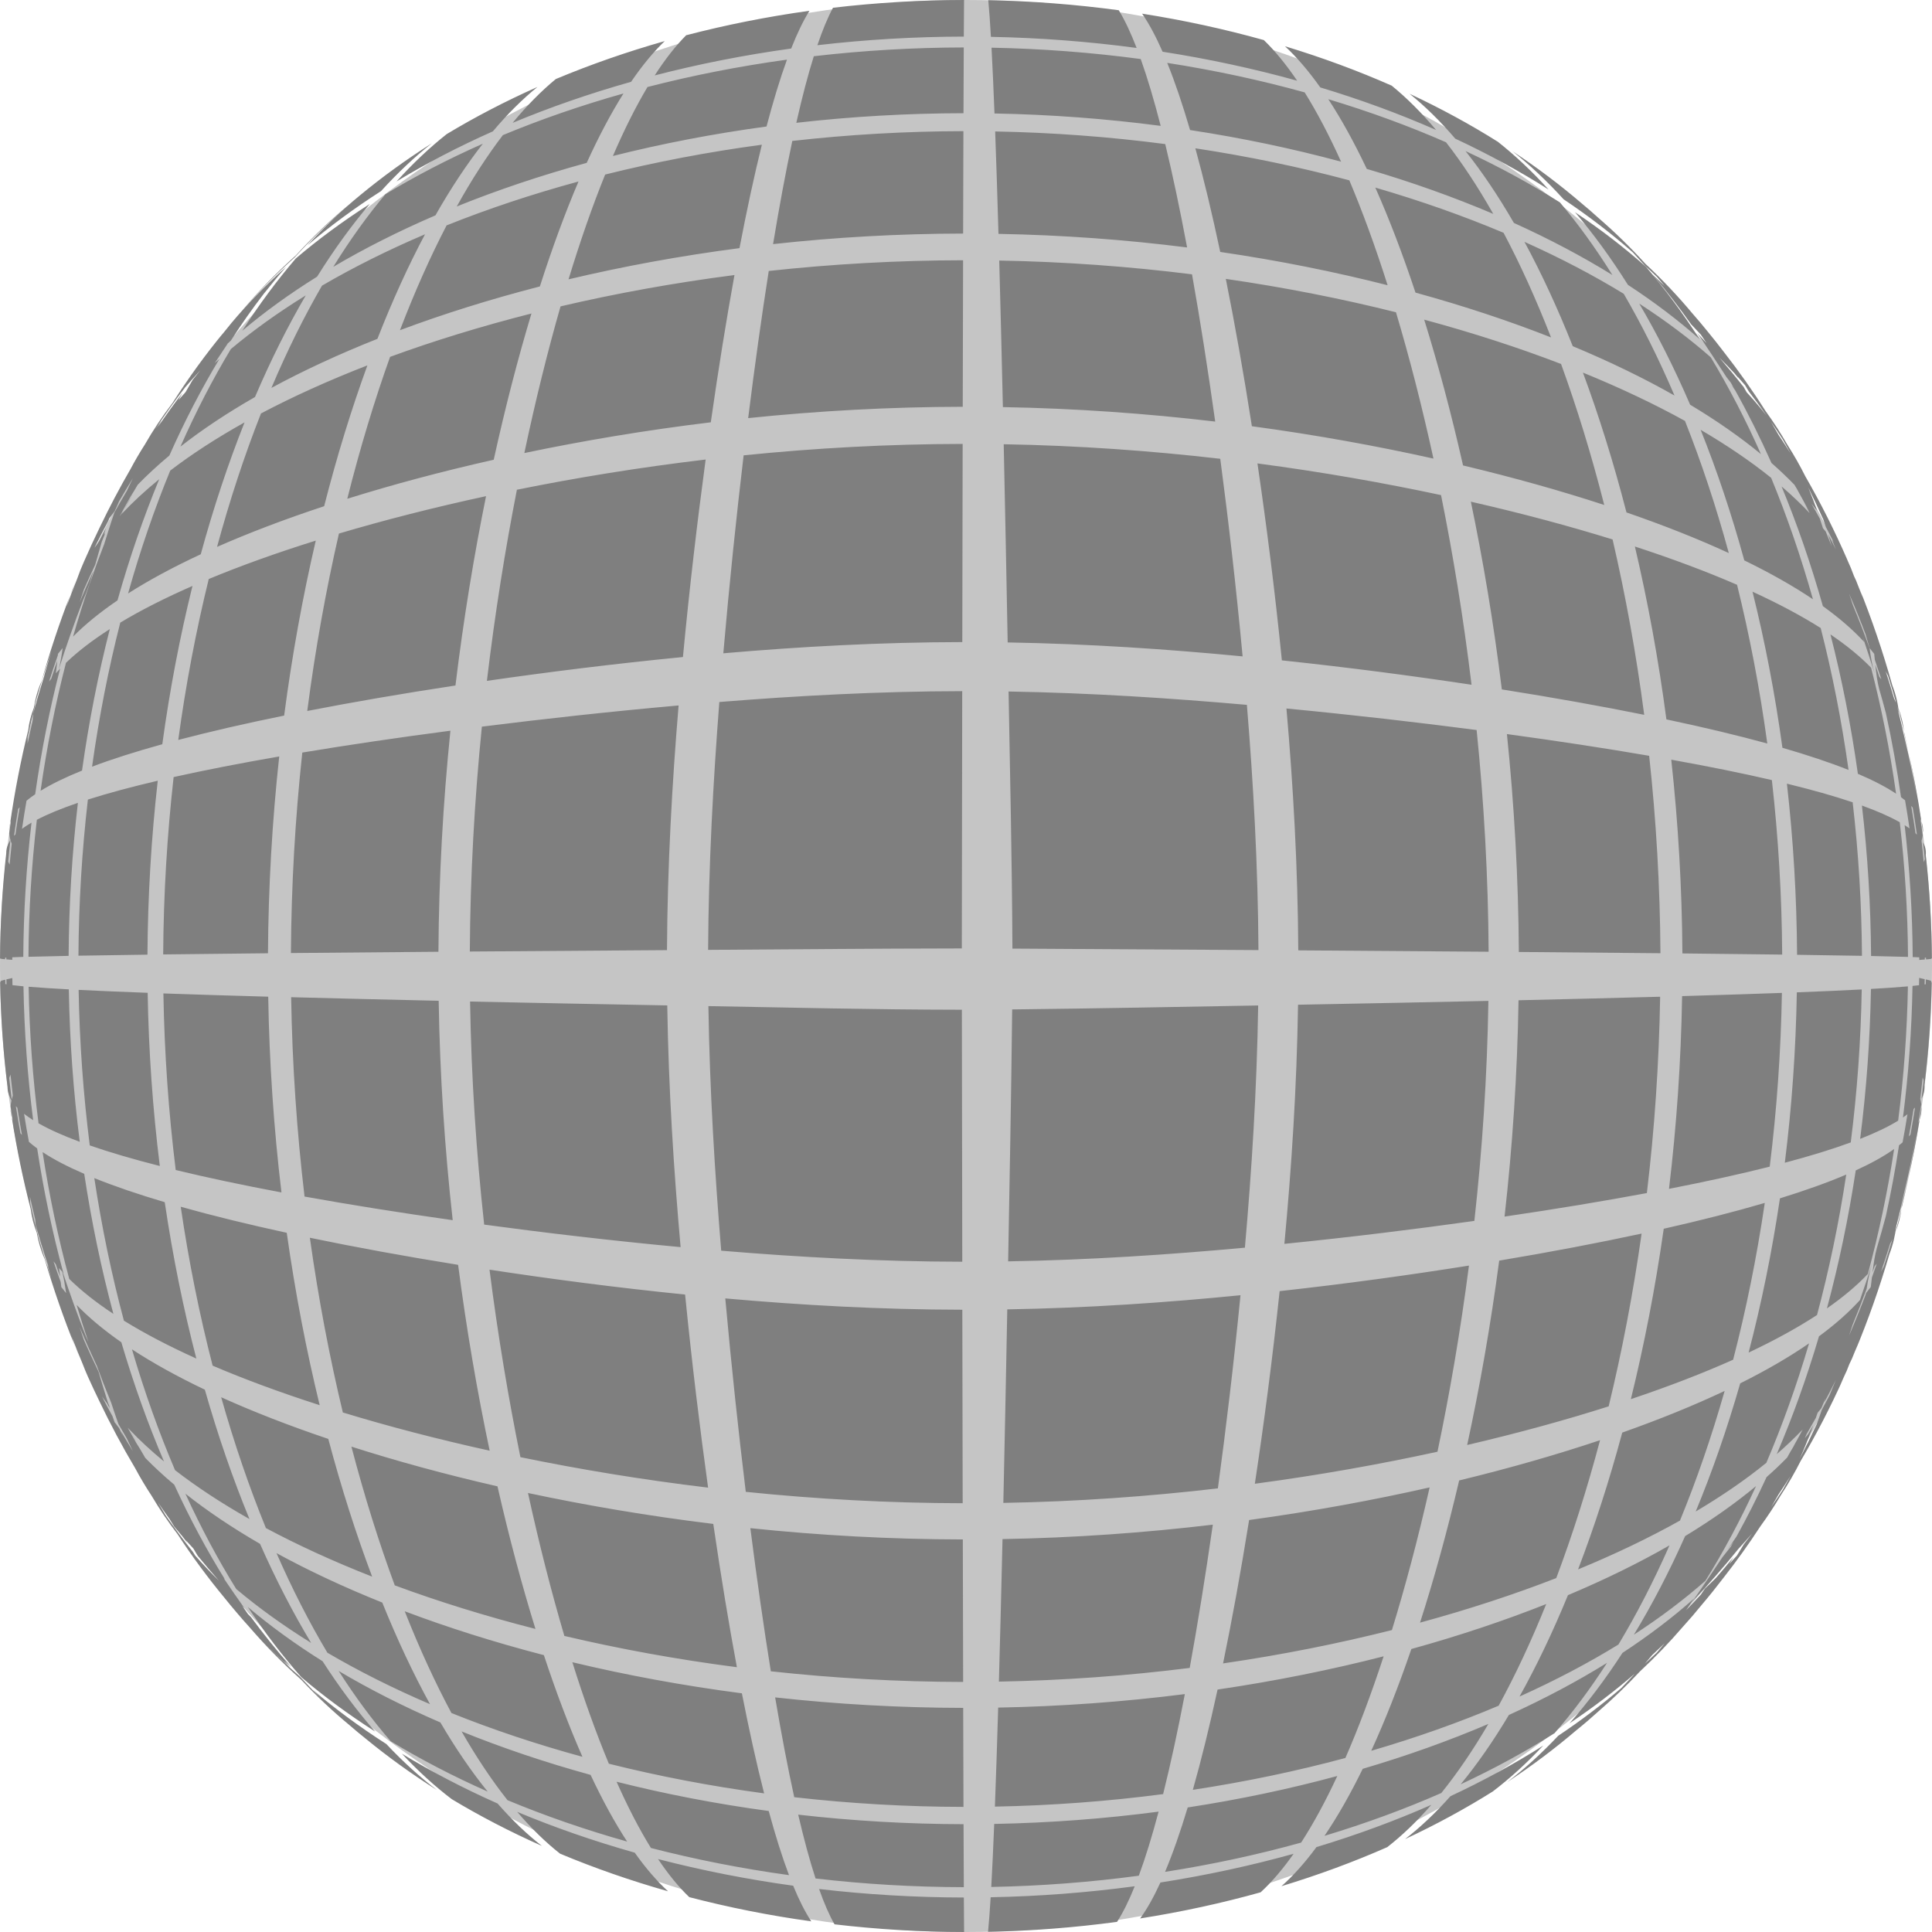 <?xml version="1.0" encoding="UTF-8" standalone="no"?>
<svg
   xmlns:dc="http://purl.org/dc/elements/1.1/"
   xmlns:cc="http://creativecommons.org/ns#"
   xmlns:rdf="http://www.w3.org/1999/02/22-rdf-syntax-ns#"
   xmlns:svg="http://www.w3.org/2000/svg"
   xmlns="http://www.w3.org/2000/svg"
   xmlns:sodipodi="http://sodipodi.sourceforge.net/DTD/sodipodi-0.dtd"
   xmlns:inkscape="http://www.inkscape.org/namespaces/inkscape"
   enable-background="new 0 0 1683.758 1646.725"
   version="1.1"
   viewBox="0 0 145 145"
   id="svg294"
   sodipodi:docname="IC_shadingType_hover.svg"
   inkscape:version="1.0.1 (0767f8302a, 2020-10-17)"
   width="145"
   height="145">
  <defs
     id="defs298" />
  <sodipodi:namedview
     pagecolor="#ffffff"
     bordercolor="#666666"
     borderopacity="1"
     objecttolerance="10"
     gridtolerance="10"
     guidetolerance="10"
     inkscape:pageopacity="0"
     inkscape:pageshadow="2"
     inkscape:window-width="1920"
     inkscape:window-height="1018"
     id="namedview296"
     showgrid="false"
     inkscape:snap-global="false"
     inkscape:zoom="2.6912797"
     inkscape:cx="184.52216"
     inkscape:cy="76.642934"
     inkscape:window-x="0"
     inkscape:window-y="27"
     inkscape:window-maximized="1"
     inkscape:current-layer="svg294"
     fit-margin-top="0"
     fit-margin-left="0"
     fit-margin-right="0"
     fit-margin-bottom="0"
     inkscape:document-rotation="0" />
  <circle
     style="opacity:1;fill:#c5c5c5;fill-opacity:1;stroke-width:47.568;stroke-linecap:round;stroke-linejoin:round;paint-order:markers fill stroke;stop-color:#000000"
     id="path830"
     cx="72.5"
     cy="72.5"
     r="72.5" />
  <path
     id="path2"
     d="M 72.354,0 C 69.051,0.006 65.761,0.201 62.518,0.582 62.113,1.332 61.727,2.271 61.346,3.393 64.965,2.971 68.641,2.754 72.336,2.747 72.342,1.655 72.348,0.744 72.354,0 Z m 1.818,0.016 c 0.07,0.744 0.134,1.656 0.198,2.749 3.688,0.071 7.346,0.352 10.936,0.834 C 84.869,2.469 84.427,1.523 83.966,0.769 80.746,0.333 77.47,0.08 74.172,0.016 Z M 60.752,0.809 C 57.58,1.25 54.486,1.867 51.499,2.645 50.702,3.447 49.912,4.457 49.135,5.661 52.429,4.808 55.855,4.13 59.379,3.643 h 1.81e-4 c 0.447,-1.132 0.901,-2.08 1.373,-2.835 z M 85.717,1.025 c 0.526,0.759 1.035,1.715 1.537,2.857 3.484,0.544 6.862,1.275 10.099,2.175 v 0 C 96.53,4.841 95.695,3.821 94.854,3.008 91.912,2.185 88.857,1.519 85.716,1.025 Z M 49.89,3.083 c -2.858,0.811 -5.59,1.767 -8.175,2.849 -1.086,0.894 -2.173,1.992 -3.243,3.289 2.794,-1.165 5.767,-2.2 8.894,-3.082 0.83,-1.218 1.674,-2.241 2.524,-3.056 z m 46.549,0.387 c 0.891,0.826 1.778,1.86 2.65,3.091 3.064,0.924 5.968,1.995 8.69,3.192 -1.099,-1.308 -2.215,-2.418 -3.33,-3.325 -2.526,-1.113 -5.202,-2.105 -8.01,-2.957 z m -24.107,0.091 c -3.785,0.007 -7.551,0.229 -11.255,0.659 -0.449,1.435 -0.883,3.099 -1.313,4.997 4.123,-0.47 8.322,-0.714 12.548,-0.721 0.007,-1.873 0.013,-3.513 0.02,-4.935 z m 2.083,0.018 c 0.077,1.422 0.15,3.063 0.223,4.937 4.216,0.08 8.391,0.394 12.474,0.931 C 86.622,7.541 86.126,5.87 85.614,4.431 81.94,3.938 78.193,3.652 74.416,3.579 Z M 59.064,4.476 c -3.605,0.497 -7.106,1.187 -10.469,2.054 -0.884,1.483 -1.748,3.21 -2.596,5.176 3.685,-0.927 7.541,-1.672 11.53,-2.211 0.503,-1.907 1.011,-3.579 1.535,-5.019 z m 28.539,0.243 c 0.585,1.446 1.153,3.125 1.714,5.04 3.934,0.6 7.724,1.4 11.333,2.375 C 99.759,10.16 98.848,8.424 97.918,6.934 94.615,6.018 91.165,5.274 87.603,4.72 Z M 40.337,6.526 c -2.426,1.08 -4.701,2.267 -6.81,3.538 -1.26,0.995 -2.523,2.178 -3.764,3.553 2.219,-1.346 4.633,-2.607 7.228,-3.759 1.104,-1.311 2.226,-2.422 3.347,-3.332 z m 6.455,0.49 c -3.186,0.896 -6.211,1.945 -9.05,3.125 -1.181,1.544 -2.339,3.332 -3.462,5.356 3.038,-1.227 6.298,-2.327 9.754,-3.274 0.9,-1.977 1.819,-3.714 2.759,-5.207 z M 105.793,7.038 c 1.147,0.923 2.296,2.046 3.427,3.368 2.522,1.178 4.861,2.458 7.005,3.819 -1.255,-1.383 -2.532,-2.576 -3.807,-3.584 -2.047,-1.287 -4.259,-2.496 -6.625,-3.602 z m -6.101,0.407 c 0.983,1.5 1.946,3.247 2.887,5.232 3.374,0.988 6.545,2.122 9.492,3.376 -1.148,-2.028 -2.333,-3.822 -3.543,-5.374 -2.764,-1.211 -5.717,-2.296 -8.837,-3.234 z M 72.307,9.844 c -4.327,0.008 -8.626,0.256 -12.843,0.734 -0.491,2.303 -0.97,4.88 -1.444,7.743 4.67,-0.514 9.447,-0.784 14.264,-0.792 0.007,-2.841 0.015,-5.398 0.022,-7.685 z m 2.382,0.021 c 0.084,2.288 0.166,4.845 0.248,7.687 4.803,0.088 9.542,0.436 14.157,1.02 -0.537,-2.869 -1.082,-5.452 -1.641,-7.759 -4.175,-0.546 -8.447,-0.866 -12.764,-0.947 z M 32.411,10.754 c -1.95,1.237 -3.744,2.543 -5.378,3.893 -1.328,1.088 -2.656,2.34 -3.958,3.765 1.655,-1.407 3.497,-2.771 5.522,-4.068 1.257,-1.385 2.537,-2.58 3.814,-3.59 z m 3.827,0.032 c -2.63,1.164 -5.073,2.436 -7.314,3.793 -1.34,1.592 -2.65,3.41 -3.911,5.448 2.328,-1.374 4.888,-2.669 7.667,-3.864 1.153,-2.029 2.343,-3.824 3.558,-5.377 z m 20.942,0.075 c -4.075,0.547 -8.008,1.302 -11.763,2.24 -0.946,2.339 -1.862,4.959 -2.747,7.863 4.067,-0.966 8.357,-1.76 12.83,-2.341 0.55,-2.87 1.108,-5.455 1.679,-7.762 z m 32.533,0.269 c 0.637,2.313 1.258,4.903 1.868,7.779 4.396,0.643 8.595,1.489 12.562,2.498 -0.924,-2.906 -1.883,-5.53 -2.874,-7.873 C 97.592,12.55 93.728,11.739 89.712,11.13 Z m 23.789,0.208 c 1.29,1.023 2.582,2.228 3.85,3.62 1.908,1.277 3.641,2.615 5.2,3.988 0.302,0.324 0.597,0.648 0.884,0.972 0.309,0.281 0.618,0.571 0.927,0.867 0.188,0.22 0.375,0.444 0.561,0.671 -0.291,-0.283 -0.583,-0.56 -0.875,-0.83 1.063,1.251 2.013,2.5 2.878,3.72 0.242,0.252 0.483,0.509 0.724,0.769 0.142,0.21 0.284,0.422 0.425,0.636 -0.232,-0.255 -0.463,-0.508 -0.695,-0.756 0.79,1.143 1.51,2.257 2.2,3.316 0.103,0.13 0.207,0.262 0.31,0.394 0.072,0.125 0.144,0.25 0.216,0.377 -0.053,-0.07 -0.106,-0.14 -0.159,-0.209 0.097,0.147 0.193,0.293 0.289,0.438 0.954,1.706 1.862,3.52 2.715,5.437 0.619,0.542 1.193,1.089 1.725,1.638 0.08,0.14 0.161,0.277 0.243,0.413 0.007,0.014 0.014,0.029 0.021,0.043 0.283,0.505 0.564,1.018 0.842,1.537 -0.142,-0.231 -0.279,-0.469 -0.412,-0.712 0.149,0.279 0.298,0.56 0.447,0.843 -0.635,-0.672 -1.337,-1.341 -2.11,-2.003 1.165,2.816 2.206,5.819 3.102,8.986 1.23,0.883 2.266,1.781 3.097,2.685 -0.036,-0.126 -0.073,-0.25 -0.11,-0.376 0.308,0.898 0.605,1.808 0.889,2.732 -0.176,-0.577 -0.279,-1.214 -0.374,-1.89 -0.394,-1.097 -0.811,-2.169 -1.245,-3.219 -0.095,-0.293 -0.192,-0.584 -0.29,-0.874 0.428,0.992 0.84,2.005 1.233,3.04 0.105,0.349 0.207,0.7 0.308,1.053 0.121,0.143 0.234,0.287 0.344,0.431 0.016,0.148 0.031,0.294 0.045,0.439 0.168,0.485 0.331,0.974 0.49,1.467 -0.05,-0.063 -0.1,-0.126 -0.153,-0.189 -0.098,-0.303 -0.197,-0.604 -0.299,-0.904 0.069,0.65 0.143,1.261 0.29,1.817 0.175,0.602 0.344,1.21 0.506,1.822 0.45,2.058 0.831,4.16 1.133,6.3 0.107,0.079 0.207,0.159 0.304,0.239 0.121,0.698 0.232,1.401 0.334,2.107 -0.115,-0.083 -0.237,-0.166 -0.367,-0.247 0.382,3.263 0.586,6.576 0.607,9.904 0.179,0.006 0.342,0.013 0.491,0.019 9.1e-4,0.066 0.002,0.131 0.002,0.197 0.114,-0.013 0.258,-0.022 0.417,-0.035 0,-0.047 -0.001,-0.094 -0.002,-0.141 0.031,0.002 0.061,0.004 0.09,0.006 0,0.043 0.001,0.086 0.001,0.129 0.157,-0.013 0.296,-0.024 0.4,-0.043 -9e-5,-0.014 0,-0.028 -9e-4,-0.042 0.018,0.005 0.031,0.011 0.039,0.016 -0.017,-2.606 -0.17,-5.203 -0.458,-7.771 0.034,-0.299 -0.028,-0.634 -0.205,-0.948 0.049,0.423 0.093,0.846 0.135,1.27 -0.023,0.074 -0.05,0.148 -0.08,0.219 -0.051,-0.538 -0.106,-1.076 -0.168,-1.611 0.039,-0.129 0.071,-0.262 0.092,-0.399 -0.056,-0.418 -0.117,-0.835 -0.181,-1.251 0.029,0.064 0.055,0.127 0.078,0.191 0,0 0,1.81e-4 0,1.81e-4 -0.262,-1.775 -0.589,-3.525 -0.975,-5.243 0.225,1.084 0.427,2.181 0.607,3.288 -0.251,-1.41 -0.542,-2.803 -0.872,-4.174 -0.182,-0.841 -0.376,-1.674 -0.584,-2.499 0.049,0.176 0.099,0.352 0.146,0.53 -0.067,-0.667 -0.22,-1.371 -0.496,-2.082 -0.716,-2.557 -1.554,-5.015 -2.5,-7.355 0.103,0.256 0.196,0.51 0.282,0.763 -0.166,-0.434 -0.335,-0.866 -0.508,-1.293 -0.048,-0.107 -0.099,-0.215 -0.151,-0.323 -0.076,-0.208 -0.155,-0.416 -0.242,-0.626 -0.099,-0.229 -0.2,-0.457 -0.301,-0.684 0.021,0.044 0.043,0.089 0.063,0.133 -0.975,-2.239 -2.042,-4.352 -3.182,-6.33 -0.389,-0.78 -0.837,-1.572 -1.348,-2.368 -0.479,-0.837 -1.021,-1.682 -1.636,-2.529 -0.993,-1.566 -2.029,-3.025 -3.091,-4.382 -0.422,-0.555 -0.849,-1.095 -1.28,-1.616 -0.358,-0.445 -0.735,-0.891 -1.127,-1.335 -1.041,-1.248 -2.21,-2.493 -3.518,-3.714 -1.151,-1.268 -2.323,-2.405 -3.498,-3.42 -0.43,-0.39 -0.861,-0.766 -1.293,-1.122 -1.576,-1.352 -3.309,-2.666 -5.198,-3.916 z m 30.701,50.297 c 0.043,0.289 0.084,0.578 0.124,0.868 0.018,-0.277 -0.02,-0.573 -0.124,-0.868 z M 109.991,11.339 c 1.24,1.56 2.454,3.361 3.63,5.393 2.688,1.216 5.156,2.526 7.394,3.909 -1.27,-2.036 -2.59,-3.856 -3.942,-5.452 -2.163,-1.37 -4.528,-2.662 -7.082,-3.851 z m -66.575,2.284 c -3.513,0.955 -6.82,2.061 -9.898,3.293 -1.222,2.352 -2.393,4.976 -3.5,7.865 3.241,-1.211 6.746,-2.315 10.5,-3.283 0.931,-2.906 1.899,-5.531 2.899,-7.874 z m 59.804,0.457 c 1.042,2.347 2.049,4.974 3.015,7.881 3.647,1.002 7.043,2.132 10.172,3.362 -1.124,-2.881 -2.316,-5.501 -3.561,-7.851 -2.984,-1.257 -6.2,-2.397 -9.626,-3.392 z m -75.472,1.231 c -2.038,1.304 -3.889,2.674 -5.547,4.087 -1.383,1.612 -2.731,3.422 -4.02,5.427 1.657,-1.399 3.533,-2.76 5.619,-4.062 1.271,-2.036 2.594,-3.855 3.948,-5.452 z m -1.576,0.062 c -1.329,1.101 -2.659,2.362 -3.963,3.793 -1.491,1.334 -2.815,2.701 -3.981,4.074 1.276,-1.45 2.579,-2.751 3.882,-3.917 1.217,-1.332 2.567,-2.657 4.061,-3.949 z m 92.035,0.554 c 1.363,1.6 2.694,3.42 3.973,5.453 2,1.307 3.792,2.67 5.369,4.065 -1.286,-1.998 -2.632,-3.805 -4.014,-5.417 -1.587,-1.413 -3.364,-2.788 -5.328,-4.101 z m -86.308,1.656 c -2.806,1.195 -5.388,2.488 -7.732,3.856 -1.34,2.315 -2.613,4.877 -3.797,7.674 2.393,-1.295 5.048,-2.528 7.956,-3.682 1.127,-2.88 2.323,-5.498 3.573,-7.848 z m 82.515,0.569 c 1.27,2.347 2.483,4.96 3.624,7.83 2.8,1.167 5.348,2.407 7.636,3.704 -1.187,-2.779 -2.464,-5.329 -3.81,-7.636 -2.25,-1.377 -4.737,-2.683 -7.45,-3.898 z m -42.133,1.381 c -4.929,0.008 -9.813,0.284 -14.585,0.804 -0.527,3.354 -1.043,7.031 -1.544,11.043 5.239,-0.542 10.637,-0.841 16.104,-0.85 0.008,-3.996 0.016,-7.657 0.025,-10.997 z m 2.713,0.022 3.62e-4,1.81e-4 c 0.092,3.34 0.183,7.002 0.274,10.999 5.443,0.096 10.781,0.478 15.935,1.086 -0.562,-4.014 -1.143,-7.695 -1.74,-11.051 -4.711,-0.591 -9.556,-0.944 -14.469,-1.034 z m -53.521,0.478 c -0.054,0.049 -0.107,0.099 -0.161,0.149 0.009,-0.01 0.017,-0.021 0.026,-0.031 -1.488,1.336 -2.805,2.704 -3.958,4.078 -0.26,0.312 -0.517,0.631 -0.774,0.955 0.059,-0.075 0.116,-0.149 0.175,-0.224 -1.325,1.604 -2.613,3.368 -3.838,5.292 -0.795,1.04 -1.48,2.081 -2.069,3.108 -0.397,0.619 -0.756,1.235 -1.078,1.845 -0.813,1.401 -1.59,2.873 -2.324,4.409 -0.404,0.829 -0.795,1.676 -1.172,2.543 -0.196,0.437 -0.365,0.871 -0.515,1.299 -0.272,0.677 -0.535,1.364 -0.79,2.06 0.076,-0.262 0.159,-0.526 0.253,-0.793 -0.791,2.046 -1.502,4.178 -2.122,6.384 -0.302,0.687 -0.488,1.369 -0.586,2.021 -0.223,0.568 -0.359,1.131 -0.421,1.669 -0.562,2.279 -1.017,4.619 -1.36,7.003 0.018,-0.065 0.038,-0.131 0.062,-0.196 -0.046,0.309 -0.09,0.618 -0.132,0.928 0.023,0.278 0.096,0.543 0.19,0.794 -0.058,0.521 -0.111,1.044 -0.159,1.567 -0.038,-0.075 -0.073,-0.152 -0.105,-0.23 0.051,-0.537 0.106,-1.074 0.168,-1.609 -0.218,0.318 -0.32,0.659 -0.312,0.968 -0.295,2.614 -0.452,5.26 -0.469,7.914 0.003,-0.003 0.012,-0.007 0.025,-0.012 -8.863e-5,0.008 -3.4437e-4,0.017 -3.4437e-4,0.025 v 1.81e-4 c 0.084,0.022 0.21,0.032 0.36,0.044 2.6282e-4,-0.039 0.001,-0.078 0.001,-0.117 0.028,-0.002 0.058,-0.004 0.088,-0.006 -3.5344e-4,0.043 -0.001,0.087 -0.001,0.131 0.162,0.013 0.315,0.023 0.444,0.036 3.5344e-4,-0.063 0.001,-0.127 0.002,-0.19 0.238,-0.011 0.513,-0.021 0.827,-0.031 0.021,-3.386 0.229,-6.755 0.617,-10.074 -0.263,0.152 -0.5,0.306 -0.712,0.462 0.102,-0.706 0.215,-1.408 0.337,-2.106 0.197,-0.165 0.414,-0.328 0.651,-0.489 0.458,-3.236 1.086,-6.389 1.871,-9.428 -0.11,0.116 -0.215,0.232 -0.318,0.348 0.04,-0.308 0.072,-0.627 0.106,-0.955 -0.157,0.454 -0.309,0.911 -0.457,1.372 -0.055,0.069 -0.108,0.137 -0.161,0.206 0.211,-0.661 0.43,-1.316 0.657,-1.963 0.004,-0.038 0.008,-0.077 0.012,-0.115 0.112,-0.146 0.229,-0.292 0.352,-0.438 -0.081,0.578 -0.168,1.126 -0.301,1.634 0.565,-1.789 1.182,-3.527 1.831,-5.214 0.156,-0.343 0.295,-0.705 0.424,-1.082 0.02,-0.039 0.038,-0.079 0.057,-0.119 -0.437,1.279 -0.849,2.587 -1.23,3.924 0.905,-0.917 2.02,-1.825 3.335,-2.719 0.905,-3.208 1.956,-6.247 3.131,-9.094 -1.058,0.86 -1.998,1.732 -2.819,2.608 0.053,-0.1 0.106,-0.199 0.16,-0.298 -0.079,0.132 -0.16,0.262 -0.242,0.389 -0.018,0.019 -0.036,0.039 -0.053,0.058 0.262,-0.487 0.527,-0.967 0.793,-1.441 0.189,-0.29 0.371,-0.591 0.548,-0.901 0.714,-0.736 1.505,-1.467 2.374,-2.191 1.161,-2.616 2.422,-5.039 3.761,-7.255 -0.121,0.107 -0.239,0.215 -0.357,0.323 0.318,-0.487 0.644,-0.982 0.983,-1.485 0.076,-0.069 0.15,-0.138 0.227,-0.207 0.801,-1.245 1.626,-2.416 2.469,-3.512 0.529,-0.671 1.087,-1.346 1.679,-2.021 z m 33.651,0.61 c -4.559,0.587 -8.923,1.385 -13.054,2.351 -0.962,3.355 -1.874,7.024 -2.717,11.008 l 1.81e-4,5.43e-4 c 4.386,-0.919 9.06,-1.71 13.993,-2.307 0.573,-4.015 1.167,-7.695 1.777,-11.053 z m 36.875,0.288 v 1.81e-4 c 0.675,3.36 1.33,7.043 1.957,11.058 4.821,0.652 9.371,1.482 13.627,2.429 -0.868,-3.971 -1.813,-7.632 -2.813,-10.982 -4.026,-1.008 -8.294,-1.857 -12.771,-2.505 z m -69.05,1.239 c -2.092,1.293 -3.969,2.642 -5.624,4.029 -1.346,2.233 -2.614,4.677 -3.783,7.32 1.628,-1.275 3.496,-2.52 5.595,-3.721 1.187,-2.776 2.465,-5.323 3.812,-7.628 z M 123.028,22.787 c 1.352,2.296 2.632,4.829 3.819,7.587 2.002,1.2 3.775,2.441 5.314,3.708 -1.162,-2.62 -2.425,-5.047 -3.765,-7.266 -1.572,-1.382 -3.364,-2.732 -5.368,-4.029 z m -83.141,0.742 c -3.799,0.964 -7.342,2.058 -10.611,3.254 -1.171,3.272 -2.25,6.826 -3.212,10.651 3.362,-1.051 7.027,-2.037 10.991,-2.93 0.872,-3.968 1.824,-7.627 2.831,-10.975 z M 26.065,37.434 c -1.82e-4,5.5e-5 -3.63e-4,9.1e-5 -5.44e-4,1.81e-4 l 3.62e-4,5.44e-4 c 5.9e-5,-2.72e-4 9.1e-5,-4.53e-4 1.82e-4,-7.25e-4 z M 106.889,23.992 c 1.042,3.341 2.021,6.989 2.915,10.941 3.831,0.913 7.364,1.909 10.597,2.966 -0.967,-3.796 -2.056,-7.328 -3.241,-10.582 -3.154,-1.212 -6.582,-2.33 -10.27,-3.326 z m 22.169,2.868 c 0.384,0.379 0.753,0.76 1.106,1.142 0.103,0.127 0.206,0.253 0.309,0.381 -0.027,-0.044 -0.055,-0.089 -0.082,-0.133 0.199,0.219 0.392,0.439 0.581,0.659 0.093,0.154 0.184,0.307 0.274,0.461 0.451,0.589 0.897,1.195 1.337,1.82 -0.3,-0.38 -0.614,-0.76 -0.946,-1.14 -0.004,-0.006 -0.009,-0.012 -0.013,-0.018 0.001,0.002 0.002,0.004 0.004,0.007 -0.176,-0.201 -0.356,-0.402 -0.54,-0.602 -0.073,-0.13 -0.147,-0.26 -0.223,-0.39 -0.597,-0.759 -1.201,-1.486 -1.808,-2.187 z M 27.574,27.423 c -2.924,1.135 -5.589,2.343 -7.987,3.608 -1.223,3.104 -2.331,6.449 -3.297,10.014 2.401,-1.057 5.081,-2.077 8.038,-3.054 0.968,-3.79 2.059,-7.317 3.246,-10.568 z m -12.54,0.378 c -0.188,0.228 -0.376,0.458 -0.563,0.692 -0.189,0.316 -0.371,0.63 -0.548,0.942 -0.185,0.201 -0.364,0.402 -0.54,0.604 0.104,-0.186 0.209,-0.372 0.317,-0.559 -0.627,0.821 -1.245,1.677 -1.851,2.566 0.095,-0.161 0.189,-0.323 0.284,-0.482 -0.161,0.211 -0.315,0.422 -0.467,0.633 0.726,-1.093 1.471,-2.134 2.23,-3.125 0.359,-0.424 0.74,-0.848 1.136,-1.27 z m 103.768,0.165 c 1.198,3.231 2.297,6.734 3.268,10.493 2.834,0.978 5.394,1.996 7.68,3.049 -0.962,-3.526 -2.067,-6.839 -3.289,-9.917 -2.291,-1.266 -4.846,-2.479 -7.658,-3.625 z m 14.123,3.711 c 0.295,0.427 0.587,0.862 0.875,1.306 0.199,0.345 0.394,0.695 0.588,1.048 -0.294,-0.464 -0.591,-0.921 -0.891,-1.368 -0.189,-0.332 -0.38,-0.661 -0.573,-0.986 z m -114.571,0.024 c -2.096,1.17 -3.957,2.379 -5.577,3.617 -1.186,2.884 -2.248,5.966 -3.164,9.223 1.574,-1.004 3.394,-1.985 5.454,-2.942 0.961,-3.519 2.065,-6.825 3.287,-9.898 z M 127.637,32.26 v 5.44e-4 c 0,6.6e-5 0,9.1e-5 0,1.81e-4 -9e-5,-2.71e-4 0,-4.53e-4 0,-7.25e-4 z m 0,7.25e-4 c 1.22,3.045 2.32,6.319 3.276,9.798 1.954,0.951 3.674,1.924 5.152,2.918 -0.907,-3.216 -1.96,-6.262 -3.137,-9.115 -1.529,-1.23 -3.295,-2.434 -5.291,-3.602 z m -55.388,1.056 c -5.589,0.009 -11.099,0.314 -16.438,0.857 -0.543,4.583 -1.065,9.533 -1.525,14.857 5.75,-0.499 11.768,-0.832 17.936,-0.841 0.009,-5.339 0.018,-10.292 0.027,-14.872 z m 3.081,0.025 c 0.1,4.581 0.199,9.534 0.298,14.874 6.116,0.104 12.023,0.508 17.633,1.047 C 92.765,43.954 92.189,39.012 91.583,34.433 86.337,33.826 80.892,33.439 75.33,33.341 Z m -22.371,1.147 c 0,0 0,1.81e-4 0,1.81e-4 9.1e-5,-1.3e-5 2.72e-4,1.4e-5 3.63e-4,0 z m 0,1.81e-4 c -5.006,0.594 -9.736,1.372 -14.165,2.266 -0.875,4.474 -1.647,9.263 -2.251,14.345 4.552,-0.657 9.456,-1.274 14.712,-1.788 0.502,-5.304 1.088,-10.244 1.705,-14.822 z m 41.415,0.292 v 1.82e-4 c 0.672,4.571 1.303,9.498 1.833,14.78 5.097,0.541 9.841,1.168 14.235,1.83 -0.609,-5.034 -1.393,-9.787 -2.289,-14.233 -4.293,-0.918 -8.892,-1.731 -13.779,-2.377 z m -84.404,1.113 c -0.15,0.31 -0.298,0.622 -0.444,0.937 -0.317,0.535 -0.631,1.078 -0.939,1.633 -0.286,0.825 -0.531,1.621 -0.769,2.38 -0.366,0.936 -0.717,1.891 -1.051,2.863 -0.035,0.088 -0.072,0.175 -0.107,0.264 0.124,-0.362 0.239,-0.738 0.352,-1.125 -0.355,0.772 -0.701,1.558 -1.037,2.358 0.106,-0.323 0.215,-0.643 0.325,-0.962 0.275,-0.626 0.556,-1.244 0.844,-1.853 0.158,-0.557 0.319,-1.137 0.496,-1.735 0.088,-0.219 0.176,-0.438 0.266,-0.655 -0.039,0.049 -0.075,0.098 -0.113,0.147 0.052,-0.169 0.105,-0.339 0.16,-0.511 -0.167,0.316 -0.332,0.636 -0.495,0.958 -0.126,0.173 -0.249,0.346 -0.366,0.519 0.34,-0.689 0.688,-1.365 1.044,-2.028 0.019,-0.054 0.038,-0.109 0.057,-0.163 C 8.326,38.733 8.464,38.547 8.609,38.362 8.718,38.116 8.83,37.873 8.941,37.63 9.279,37.039 9.622,36.46 9.97,35.892 Z m 125.736,0.673 c 0.371,0.754 0.734,1.524 1.084,2.311 0.009,0.013 0.018,0.026 0.028,0.039 0.073,0.211 0.145,0.421 0.212,0.628 0.197,0.372 0.391,0.749 0.584,1.129 -0.043,-0.059 -0.084,-0.119 -0.128,-0.178 0.101,0.244 0.201,0.491 0.3,0.738 -0.192,-0.387 -0.387,-0.771 -0.584,-1.149 0.097,0.313 0.188,0.62 0.275,0.924 -0.147,-0.372 -0.296,-0.742 -0.448,-1.108 -0.069,-0.087 -0.142,-0.173 -0.213,-0.26 -0.076,-0.237 -0.154,-0.476 -0.235,-0.719 -0.206,-0.376 -0.414,-0.746 -0.624,-1.113 0.125,0.151 0.247,0.301 0.366,0.452 -0.01,-0.022 -0.02,-0.043 -0.029,-0.065 0.033,0.059 0.067,0.117 0.1,0.176 -0.205,-0.589 -0.433,-1.192 -0.687,-1.806 z M 10.032,36.921 C 9.784,37.368 9.537,37.821 9.291,38.279 9.551,37.848 9.795,37.394 10.032,36.921 Z m 26.447,0.316 c -3.988,0.862 -7.669,1.807 -11.042,2.807 -0.964,4.202 -1.771,8.652 -2.377,13.315 v 3.62e-4 c 3.385,-0.659 7.089,-1.299 11.123,-1.912 0.609,-5.025 1.395,-9.77 2.296,-14.211 z m 98.697,0.074 c 0.063,0.12 0.126,0.238 0.19,0.356 -0.064,-0.119 -0.127,-0.238 -0.19,-0.356 z m -24.785,0.341 c 0.918,4.41 1.712,9.116 2.324,14.09 3.883,0.614 7.442,1.252 10.686,1.907 -0.603,-4.603 -1.408,-9.003 -2.374,-13.162 -3.24,-1.004 -6.785,-1.957 -10.636,-2.835 z M 23.698,40.574 c -2.957,0.925 -5.634,1.887 -8.031,2.882 -0.946,3.845 -1.718,7.884 -2.288,12.077 v 3.62e-4 c 2.37,-0.623 5.016,-1.231 7.947,-1.828 0.602,-4.591 1.406,-8.981 2.373,-13.131 z m 99.003,0.443 v 3.63e-4 c 0.966,4.106 1.767,8.443 2.365,12.974 2.8,0.592 5.322,1.194 7.573,1.811 -0.565,-4.133 -1.33,-8.117 -2.27,-11.913 -2.281,-0.99 -4.837,-1.948 -7.668,-2.873 z M 5.67,43.658 c -0.158,0.359 -0.298,0.716 -0.423,1.07 0.139,-0.359 0.279,-0.716 0.423,-1.07 z m 8.777,0.318 C 12.398,44.872 10.589,45.789 9.026,46.728 8.142,50.192 7.431,53.808 6.91,57.539 v 7.25e-4 c 1.522,-0.575 3.278,-1.132 5.271,-1.684 0.563,-4.121 1.327,-8.094 2.265,-11.881 z m 117.082,0.432 c 0.931,3.737 1.688,7.655 2.245,11.715 1.884,0.545 3.538,1.095 4.963,1.663 -0.515,-3.673 -1.217,-7.236 -2.09,-10.651 -1.468,-0.929 -3.175,-1.837 -5.117,-2.727 z M 8.241,47.215 C 6.943,48.046 5.843,48.89 4.952,49.745 4.153,52.839 3.513,56.052 3.046,59.351 3.889,58.831 4.928,58.329 6.156,57.834 6.669,54.172 7.37,50.621 8.241,47.215 Z M 137.378,47.615 c 0.861,3.357 1.552,6.856 2.059,10.46 1.142,0.487 2.101,0.981 2.868,1.494 -0.46,-3.247 -1.09,-6.409 -1.877,-9.457 -0.816,-0.842 -1.837,-1.677 -3.05,-2.497 z M 3.861,48.874 C 3.675,49.475 3.495,50.08 3.322,50.693 c 0.007,-0.014 0.015,-0.028 0.023,-0.043 -0.307,0.967 -0.596,1.949 -0.864,2.946 -0.016,0.169 -0.026,0.336 -0.032,0.501 -0.132,0.567 -0.258,1.138 -0.378,1.713 -0.003,-0.163 -0.002,-0.328 0.005,-0.495 0.183,-0.834 0.377,-1.661 0.586,-2.479 -0.029,0.065 -0.056,0.13 -0.083,0.196 0.389,-1.416 0.816,-2.802 1.282,-4.156 z M 141.508,50.357 c 0.067,0.119 0.13,0.237 0.19,0.356 0.211,0.668 0.413,1.343 0.606,2.026 -0.051,-0.11 -0.107,-0.22 -0.165,-0.331 -0.201,-0.691 -0.411,-1.375 -0.63,-2.051 z m -69.292,1.516 c -6.296,0.01 -12.413,0.347 -18.229,0.814 l -1.82e-4,-1.81e-4 c -0.457,5.917 -0.805,12.155 -0.841,18.603 5.927,-0.038 12.27,-0.098 19.041,-0.108 0.009,-6.87 0.019,-13.302 0.029,-19.309 z m 3.479,0.026 c 0.107,6.008 0.254,12.44 0.289,19.296 6.574,0.035 12.725,0.073 18.465,0.111 C 94.413,64.948 94.066,58.776 93.581,52.901 87.918,52.405 81.927,52.004 75.695,51.899 Z m -24.765,1.047 c -5.284,0.471 -10.204,1.018 -14.765,1.591 -0.549,5.468 -0.871,11.125 -0.904,16.876 l 7.25e-4,1.81e-4 c 4.56,-0.035 9.488,-0.069 14.797,-0.104 0.035,-6.34 0.382,-12.499 0.872,-18.364 z m 91.545,0.206 c 0.148,0.584 0.289,1.172 0.424,1.764 -0.057,-0.568 -0.189,-1.164 -0.424,-1.764 z m -45.925,0.022 c 0.509,5.815 0.853,11.902 0.888,18.152 5.132,0.034 9.889,0.068 14.286,0.103 -0.032,-5.664 -0.351,-11.24 -0.9,-16.638 v -1.82e-4 c -4.4,-0.574 -9.156,-1.126 -14.274,-1.616 z m -62.746,1.667 c -4.033,0.53 -7.735,1.078 -11.116,1.64 -0.531,4.914 -0.824,9.953 -0.854,15.047 l 3.62e-4,-1.81e-4 c 3.367,-0.032 7.053,-0.064 11.071,-0.096 0.033,-5.647 0.35,-11.207 0.899,-16.591 z m 109.097,0.074 c 0.006,0.055 0.011,0.11 0.015,0.164 0.107,0.435 0.208,0.873 0.306,1.312 -0.103,-0.495 -0.21,-0.987 -0.322,-1.477 z m -29.804,0.178 c 0.548,5.314 0.862,10.793 0.894,16.354 3.864,0.031 7.402,0.063 10.628,0.094 -0.03,-5.013 -0.319,-9.974 -0.846,-14.816 v -1.81e-4 c -3.24,-0.558 -6.795,-1.102 -10.676,-1.632 z m -92.141,1.681 c -2.923,0.507 -5.562,1.021 -7.925,1.547 -0.491,4.364 -0.757,8.82 -0.784,13.31 2.347,-0.029 4.965,-0.058 7.865,-0.087 0.03,-4.997 0.318,-9.943 0.844,-14.77 z m 104.475,0.242 c 0.521,4.755 0.806,9.624 0.836,14.541 2.769,0.028 5.26,0.057 7.489,0.086 -0.027,-4.417 -0.289,-8.8 -0.774,-13.096 v -3.63e-4 c -2.244,-0.521 -4.758,-1.029 -7.55,-1.531 z M 11.839,58.594 c -1.983,0.464 -3.729,0.933 -5.244,1.416 -0.445,3.852 -0.683,7.772 -0.708,11.716 1.501,-0.027 3.223,-0.053 5.18,-0.078 0.027,-4.402 0.288,-8.771 0.773,-13.053 z m 122.272,0.223 c 0.479,4.214 0.736,8.512 0.763,12.842 1.847,0.025 3.466,0.051 4.87,0.077 -0.024,-3.878 -0.259,-7.733 -0.698,-11.522 -1.418,-0.478 -3.062,-0.94 -4.936,-1.398 z M 5.846,60.255 c -1.216,0.414 -2.244,0.833 -3.081,1.272 -0.396,3.386 -0.607,6.826 -0.629,10.282 0.828,-0.025 1.828,-0.047 3.014,-0.07 0.024,-3.865 0.258,-7.707 0.696,-11.484 z M 139.741,60.458 c 0.431,3.714 0.662,7.492 0.686,11.291 1.099,0.022 2.019,0.045 2.772,0.069 -0.021,-3.397 -0.229,-6.778 -0.619,-10.108 -0.761,-0.432 -1.709,-0.845 -2.839,-1.252 z m 3.7,0.032 c 0.039,0.039 0.075,0.079 0.111,0.118 0.115,0.673 0.221,1.35 0.316,2.031 -0.034,-0.033 -0.069,-0.066 -0.106,-0.1 -0.098,-0.687 -0.204,-1.37 -0.322,-2.049 z M 1.477,60.587 c -0.115,0.674 -0.221,1.353 -0.317,2.035 -0.037,0.035 -0.073,0.071 -0.107,0.106 0.094,-0.674 0.197,-1.345 0.31,-2.012 0.037,-0.043 0.074,-0.086 0.114,-0.129 z m -0.72,1.217 c -0.05,0.182 -0.075,0.363 -0.077,0.536 0.024,-0.179 0.051,-0.358 0.077,-0.536 z M 144.991,71.935 c 0,0.006 8e-5,0.012 0,0.018 0.012,-0.003 0.012,-0.01 0,-0.018 z m -144.99,0.007 c -0.002,0.002 -0.002,0.003 -1.7218e-4,0.004 0,-0.002 8.446e-5,-0.003 1.7218e-4,-0.004 z M 144.037,73.388 c -0.003,0.185 -0.007,0.369 -0.011,0.554 -0.149,0.018 -0.311,0.036 -0.489,0.054 -0.059,3.324 -0.299,6.627 -0.717,9.876 0.119,-0.082 0.231,-0.164 0.338,-0.247 -0.112,0.708 -0.233,1.411 -0.365,2.111 -0.086,0.074 -0.174,0.149 -0.268,0.222 -0.276,1.801 -0.607,3.573 -0.988,5.313 -0.213,0.801 -0.437,1.595 -0.671,2.38 -0.161,0.566 -0.248,1.19 -0.33,1.852 0.055,-0.158 0.109,-0.317 0.163,-0.476 0.052,-0.062 0.103,-0.123 0.153,-0.185 -0.118,0.35 -0.239,0.698 -0.362,1.044 -0.027,0.231 -0.055,0.467 -0.085,0.707 -0.113,0.15 -0.228,0.299 -0.351,0.449 -0.018,0.059 -0.036,0.117 -0.054,0.176 -0.391,1.031 -0.802,2.04 -1.228,3.028 0.098,-0.29 0.195,-0.581 0.29,-0.874 0.356,-0.863 0.701,-1.74 1.031,-2.635 0.108,-0.688 0.225,-1.336 0.416,-1.922 -0.294,0.934 -0.601,1.853 -0.918,2.76 -0.83,0.914 -1.857,1.824 -3.072,2.718 -0.923,3.122 -1.987,6.077 -3.171,8.842 0.698,-0.605 1.338,-1.215 1.925,-1.827 -0.116,0.216 -0.232,0.431 -0.349,0.645 0.129,-0.238 0.261,-0.469 0.397,-0.696 0.003,-0.003 0.006,-0.007 0.01,-0.01 -0.217,0.396 -0.436,0.788 -0.655,1.175 -0.03,0.057 -0.059,0.116 -0.088,0.173 -0.065,0.106 -0.13,0.214 -0.194,0.322 -0.09,0.162 -0.18,0.32 -0.27,0.481 -0.005,0.005 -0.009,0.01 -0.014,0.014 0.005,-0.009 0.01,-0.018 0.015,-0.027 -0.006,0.01 -0.011,0.019 -0.017,0.029 -0.476,0.484 -0.983,0.967 -1.525,1.446 -0.717,1.559 -1.471,3.046 -2.256,4.459 -0.228,0.326 -0.455,0.66 -0.684,1 0.153,-0.198 0.306,-0.398 0.459,-0.599 -0.07,0.123 -0.139,0.246 -0.209,0.368 -0.209,0.266 -0.417,0.529 -0.625,0.789 -0.705,1.053 -1.439,2.161 -2.241,3.299 1.157,-1.22 2.32,-2.532 3.462,-3.953 0.352,-0.376 0.689,-0.754 1.011,-1.132 -0.206,0.273 -0.413,0.544 -0.621,0.81 -0.166,0.279 -0.337,0.56 -0.514,0.841 -0.19,0.217 -0.387,0.434 -0.587,0.65 0.111,-0.175 0.22,-0.35 0.327,-0.525 -0.436,0.533 -0.876,1.051 -1.317,1.554 -0.271,0.271 -0.548,0.541 -0.834,0.81 -0.1,0.151 -0.202,0.3 -0.303,0.449 -0.361,0.389 -0.723,0.771 -1.085,1.141 -0.018,0.025 -0.037,0.05 -0.055,0.075 0.21,-0.303 0.419,-0.608 0.626,-0.921 -1.579,1.401 -3.37,2.767 -5.368,4.078 -1.281,1.975 -2.612,3.738 -3.971,5.284 1.787,-1.196 3.419,-2.444 4.897,-3.725 -0.33,0.361 -0.668,0.722 -1.017,1.083 -1.437,1.231 -3.015,2.43 -4.733,3.58 -1.264,1.343 -2.55,2.502 -3.831,3.483 1.882,-1.242 3.61,-2.547 5.185,-3.891 0.57,-0.458 1.14,-0.946 1.709,-1.463 1.028,-0.889 2.054,-1.871 3.066,-2.954 1.173,-1.092 2.235,-2.204 3.197,-3.32 0.514,-0.565 1.001,-1.132 1.46,-1.699 0.562,-0.662 1.117,-1.354 1.665,-2.073 0.932,-1.188 1.843,-2.456 2.723,-3.805 0.563,-0.772 1.068,-1.545 1.52,-2.31 0.572,-0.871 1.07,-1.737 1.5,-2.589 1.15,-1.944 2.23,-4.022 3.221,-6.228 -0.08,0.174 -0.165,0.349 -0.253,0.525 0.168,-0.359 0.334,-0.719 0.498,-1.085 0.067,-0.16 0.129,-0.319 0.189,-0.478 0.072,-0.147 0.142,-0.294 0.208,-0.441 0.138,-0.329 0.273,-0.66 0.407,-0.993 -0.056,0.151 -0.114,0.301 -0.175,0.453 0.964,-2.31 1.824,-4.738 2.564,-7.269 0.281,-0.726 0.442,-1.443 0.52,-2.124 0.228,-0.894 0.44,-1.798 0.637,-2.71 0.335,-1.388 0.629,-2.798 0.882,-4.227 -0.18,1.11 -0.381,2.209 -0.606,3.296 0.319,-1.421 0.597,-2.863 0.832,-4.324 -0.025,0.071 -0.054,0.141 -0.086,0.212 0.076,-0.462 0.15,-0.924 0.217,-1.389 -0.017,-0.137 -0.043,-0.27 -0.077,-0.4 0.067,-0.537 0.128,-1.076 0.185,-1.616 0.028,0.078 0.053,0.158 0.074,0.239 -0.05,0.457 -0.103,0.913 -0.16,1.367 0.183,-0.345 0.248,-0.709 0.219,-1.037 0.313,-2.543 0.495,-5.12 0.541,-7.708 -0.009,0.012 -0.023,0.024 -0.04,0.036 v -3.62e-4 c 9.1e-4,-0.042 0.002,-0.083 0.003,-0.125 -0.1,-0.053 -0.242,-0.085 -0.399,-0.122 -0.002,0.121 -0.005,0.241 -0.008,0.362 -0.029,0.005 -0.059,0.011 -0.09,0.016 0.003,-0.132 0.007,-0.265 0.009,-0.397 -0.159,-0.035 -0.304,-0.063 -0.416,-0.098 z M 0.925,73.403 c -0.128,0.034 -0.281,0.064 -0.443,0.101 0.002,0.122 0.006,0.245 0.008,0.367 -0.03,-0.005 -0.06,-0.011 -0.089,-0.016 -0.002,-0.11 -0.006,-0.22 -0.007,-0.33 -0.15,0.036 -0.282,0.068 -0.359,0.125 4.4406e-4,0.027 0.001,0.055 0.002,0.082 -0.013,-0.011 -0.022,-0.021 -0.026,-0.031 0.046,2.645 0.232,5.277 0.554,7.875 -0.002,0.324 0.095,0.676 0.298,1.012 -0.033,0.149 -0.057,0.301 -0.066,0.457 0.051,0.348 0.105,0.694 0.16,1.04 -0.026,-0.069 -0.049,-0.137 -0.068,-0.205 0.366,2.34 0.84,4.634 1.416,6.867 0.072,0.567 0.217,1.16 0.454,1.76 0.11,0.643 0.301,1.314 0.596,1.989 0.671,2.286 1.439,4.487 2.292,6.593 -0.108,-0.282 -0.204,-0.562 -0.292,-0.839 0.277,0.724 0.562,1.439 0.859,2.142 0.119,0.313 0.249,0.628 0.392,0.946 0.274,0.61 0.555,1.21 0.842,1.8 0.846,1.774 1.749,3.462 2.699,5.056 0.363,0.68 0.772,1.368 1.226,2.059 0.567,0.958 1.215,1.927 1.957,2.894 1.107,1.691 2.263,3.252 3.447,4.685 0.333,0.416 0.668,0.821 1.006,1.216 0.309,0.366 0.63,0.732 0.962,1.096 1.144,1.328 2.434,2.649 3.878,3.939 1.183,1.262 2.386,2.383 3.588,3.376 0.406,0.354 0.812,0.693 1.218,1.016 1.632,1.341 3.42,2.639 5.361,3.868 -1.268,-0.968 -2.541,-2.116 -3.794,-3.451 -2.018,-1.292 -3.856,-2.653 -5.509,-4.056 0.277,0.294 0.555,0.579 0.834,0.858 -0.636,-0.619 -1.242,-1.243 -1.819,-1.868 -0.911,-0.796 -1.822,-1.659 -2.726,-2.59 0.623,0.635 1.28,1.266 1.975,1.889 -0.145,-0.164 -0.29,-0.332 -0.434,-0.501 0.181,0.166 0.362,0.331 0.544,0.492 -1.112,-1.255 -2.11,-2.511 -3.018,-3.741 -0.076,-0.077 -0.153,-0.155 -0.229,-0.232 -0.141,-0.199 -0.281,-0.399 -0.42,-0.602 0.057,0.059 0.114,0.119 0.171,0.178 -0.556,-0.773 -1.077,-1.533 -1.577,-2.275 0.03,0.026 0.058,0.053 0.088,0.08 -1.347,-2.163 -2.62,-4.533 -3.796,-7.096 -0.789,-0.663 -1.513,-1.334 -2.176,-2.008 -0.021,-0.036 -0.042,-0.072 -0.063,-0.109 -0.199,-0.352 -0.403,-0.693 -0.615,-1.023 -0.216,-0.375 -0.43,-0.755 -0.643,-1.138 0.034,0.037 0.07,0.073 0.105,0.11 0.009,0.015 0.018,0.031 0.028,0.046 -0.008,-0.014 -0.015,-0.027 -0.023,-0.041 0.774,0.813 1.645,1.622 2.616,2.42 -1.194,-2.795 -2.268,-5.784 -3.201,-8.945 -1.322,-0.922 -2.445,-1.859 -3.357,-2.804 0.281,0.944 0.578,1.871 0.887,2.785 -0.066,-0.158 -0.134,-0.312 -0.205,-0.463 -0.604,-1.544 -1.18,-3.132 -1.717,-4.763 0.014,0.015 0.026,0.029 0.04,0.044 C 3.942,92.53 3.281,89.405 2.789,86.191 2.565,86.028 2.359,85.864 2.171,85.698 2.039,85 1.917,84.298 1.805,83.591 c 0.205,0.161 0.433,0.321 0.684,0.479 C 2.065,80.767 1.82,77.407 1.761,74.025 1.447,73.996 1.174,73.968 0.936,73.938 c -0.004,-0.178 -0.008,-0.356 -0.011,-0.535 z M 144.982,73.651 c 0,0.021 -10e-4,0.043 -10e-4,0.064 0.019,-0.025 0.02,-0.049 10e-4,-0.064 z M 0.011,73.672 c -0.005,0.008 -0.004,0.017 5.1656e-4,0.026 -1.8125e-4,-0.009 -3.4437e-4,-0.017 -5.1656e-4,-0.026 z M 143.192,74.029 c -0.754,0.068 -1.674,0.131 -2.774,0.193 -0.066,3.794 -0.339,7.559 -0.81,11.253 1.135,-0.446 2.089,-0.897 2.852,-1.368 0.426,-3.314 0.672,-6.685 0.732,-10.078 z M 2.148,74.057 c 0.061,3.452 0.311,6.881 0.744,10.25 0.839,0.478 1.873,0.936 3.094,1.389 C 5.508,81.942 5.231,78.113 5.164,74.254 3.977,74.19 2.977,74.126 2.148,74.057 Z M 139.727,74.26 c -1.405,0.074 -3.024,0.146 -4.872,0.217 -0.074,4.322 -0.378,8.602 -0.901,12.789 1.879,-0.499 3.527,-1.004 4.948,-1.525 v -1.82e-4 c 0.479,-3.767 0.757,-7.609 0.825,-11.481 z m -133.826,0.032 c 0.069,3.939 0.35,7.845 0.836,11.674 1.519,0.527 3.269,1.038 5.257,1.544 -0.529,-4.253 -0.837,-8.604 -0.912,-12.998 C 9.124,74.44 7.402,74.367 5.9,74.292 Z M 133.735,74.519 c -2.229,0.082 -4.721,0.161 -7.49,0.241 -0.082,4.906 -0.418,9.749 -0.984,14.465 2.796,-0.546 5.313,-1.099 7.56,-1.666 0.53,-4.267 0.839,-8.631 0.914,-13.04 z M 12.263,74.559 c 0.076,4.482 0.389,8.918 0.925,13.253 2.366,0.573 5.009,1.132 7.936,1.682 v -9.06e-4 c -0.572,-4.786 -0.911,-9.705 -0.994,-14.69 -2.901,-0.081 -5.519,-0.162 -7.867,-0.244 z m 112.334,0.247 v 5.44e-4 c -3.226,0.089 -6.764,0.177 -10.629,0.265 -0.089,5.542 -0.457,10.981 -1.048,16.236 3.882,-0.571 7.439,-1.161 10.681,-1.766 0.573,-4.8 0.913,-9.734 0.996,-14.735 z m -102.746,0.036 c 0.084,5.082 0.429,10.092 1.006,14.962 3.383,0.609 7.086,1.202 11.12,1.773 -0.592,-5.323 -0.963,-10.839 -1.053,-16.467 -4.019,-0.089 -7.705,-0.178 -11.073,-0.268 z m 12.126,16.734 c 1.4e-5,0 -1.4e-5,0 0,0 h 3.62e-4 c -9e-5,-1.8e-5 -2.71e-4,1.8e-5 -3.62e-4,0 z M 111.707,75.119 c -4.397,0.097 -9.155,0.192 -14.287,0.288 -0.096,6.213 -0.488,12.227 -1.025,17.947 v 0 c 5.109,-0.516 9.86,-1.105 14.258,-1.723 0.592,-5.336 0.964,-10.868 1.054,-16.512 z m -76.427,0.048 c 0.091,5.731 0.467,11.34 1.058,16.742 4.557,0.614 9.47,1.197 14.743,1.69 h -1.81e-4 C 50.568,87.834 50.176,81.756 50.079,75.458 44.769,75.361 39.841,75.264 35.28,75.167 Z m 59.148,0.296 c -5.741,0.104 -11.892,0.221 -18.463,0.296 -0.074,6.729 -0.196,13.029 -0.302,18.908 h -1.81e-4 c 6.177,-0.104 12.13,-0.508 17.769,-1.026 0.507,-5.772 0.899,-11.863 0.996,-18.178 z m -41.261,0.047 c 0.098,6.4 0.485,12.547 0.96,18.356 5.787,0.484 11.858,0.819 18.093,0.829 h -1.81e-4 C 72.21,88.815 72.2,82.515 72.19,75.783 65.436,75.773 59.093,75.615 53.167,75.51 Z M 0.789,80.647 c 0.053,0.526 0.112,1.05 0.175,1.573 -0.032,0.099 -0.061,0.2 -0.086,0.304 -0.068,-0.54 -0.13,-1.083 -0.187,-1.626 0.029,-0.085 0.062,-0.169 0.098,-0.25 z m 0.403,2.378 c 0.035,0.04 0.072,0.079 0.11,0.118 0.106,0.683 0.221,1.363 0.346,2.038 -0.04,-0.045 -0.079,-0.091 -0.117,-0.136 C 1.409,84.376 1.296,83.703 1.192,83.026 Z M 144.211,83.077 c -0.048,0.325 -0.098,0.649 -0.149,0.972 0.118,-0.33 0.164,-0.662 0.149,-0.972 z m -0.486,0.047 c -0.106,0.682 -0.22,1.36 -0.344,2.034 -0.038,0.043 -0.077,0.087 -0.118,0.13 0.128,-0.682 0.247,-1.367 0.355,-2.057 0.036,-0.035 0.073,-0.071 0.107,-0.106 z M 0.793,83.253 c 0.004,0.202 0.036,0.412 0.096,0.624 C 0.857,83.668 0.824,83.461 0.793,83.253 Z M 142.16,86.234 c -0.77,0.55 -1.735,1.083 -2.883,1.607 -0.544,3.576 -1.27,7.039 -2.162,10.356 1.221,-0.851 2.249,-1.716 3.072,-2.588 0.817,-3.016 1.479,-6.151 1.973,-9.376 z M 3.196,86.467 c 0.502,3.276 1.174,6.46 2.003,9.521 0.898,0.885 2.005,1.76 3.311,2.621 C 7.608,95.245 6.873,91.73 6.321,88.098 5.087,87.566 4.042,87.026 3.196,86.467 Z m 135.369,1.686 c -1.428,0.609 -3.087,1.201 -4.977,1.785 -0.597,4.021 -1.389,7.892 -2.352,11.577 1.948,-0.92 3.661,-1.859 5.134,-2.82 0.904,-3.374 1.642,-6.899 2.194,-10.542 z m 4.668,0.222 c -0.157,0.699 -0.322,1.394 -0.499,2.081 -0.008,0.092 -0.018,0.184 -0.03,0.277 0.188,-0.78 0.365,-1.566 0.529,-2.359 z m -0.529,2.359 c -0.139,0.579 -0.284,1.154 -0.436,1.725 0.228,-0.586 0.366,-1.167 0.436,-1.725 z M 7.078,88.419 c 0.56,3.7 1.306,7.278 2.221,10.699 1.569,0.97 3.383,1.918 5.437,2.844 -0.969,-3.732 -1.769,-7.656 -2.372,-11.736 -1.999,-0.592 -3.759,-1.191 -5.285,-1.807 z m -4.833,1.382 c 0.128,0.582 0.262,1.159 0.402,1.733 0.008,0.13 0.018,0.26 0.032,0.392 0.304,1.084 0.632,2.149 0.981,3.196 -0.034,-0.065 -0.07,-0.13 -0.102,-0.195 0.094,0.32 0.19,0.638 0.288,0.955 -0.356,-1.037 -0.689,-2.093 -1,-3.168 0.011,0.025 0.02,0.049 0.031,0.074 C 2.66,91.974 2.457,91.151 2.265,90.321 2.253,90.145 2.246,89.972 2.245,89.801 Z M 132.45,90.281 c -2.254,0.661 -4.779,1.306 -7.584,1.939 -0.638,4.477 -1.473,8.751 -2.467,12.788 2.833,-0.951 5.391,-1.938 7.675,-2.959 0.971,-3.741 1.771,-7.676 2.376,-11.768 z M 13.563,90.568 c 0.611,4.151 1.418,8.139 2.395,11.927 2.399,1.025 5.078,2.016 8.035,2.966 -0.993,-4.079 -1.83,-8.402 -2.472,-12.937 -2.935,-0.638 -5.585,-1.288 -7.958,-1.955 z m 109.643,2.015 v 0 c -3.246,0.7 -6.806,1.379 -10.689,2.029 -0.647,4.896 -1.467,9.517 -2.403,13.837 3.842,-0.896 7.382,-1.87 10.619,-2.9 0.992,-4.087 1.83,-8.42 2.473,-12.966 z m -99.95,0.314 c 0.646,4.603 1.485,8.985 2.475,13.112 3.368,1.026 7.042,1.99 11.019,2.868 h 3.62e-4 c -0.917,-4.349 -1.726,-9.005 -2.369,-13.949 -4.034,-0.648 -7.739,-1.329 -11.125,-2.032 z m 118.77,0.115 c -0.205,0.69 -0.42,1.371 -0.644,2.046 -0.066,0.126 -0.134,0.252 -0.207,0.379 0.234,-0.685 0.46,-1.378 0.675,-2.079 0.062,-0.115 0.121,-0.23 0.176,-0.345 z M 4.014,94.664 c 0.054,0.07 0.11,0.14 0.167,0.21 0.108,0.318 0.217,0.635 0.329,0.949 -0.026,-0.222 -0.052,-0.439 -0.08,-0.652 0.078,0.091 0.159,0.182 0.242,0.273 0.119,0.504 0.206,1.043 0.292,1.608 C 4.837,96.899 4.717,96.746 4.602,96.594 4.586,96.467 4.571,96.341 4.556,96.216 4.37,95.704 4.19,95.186 4.014,94.664 Z M 110.248,94.985 c -4.389,0.699 -9.125,1.356 -14.209,1.917 -0.548,5.175 -1.185,9.993 -1.861,14.457 4.856,-0.649 9.432,-1.471 13.708,-2.404 0.913,-4.354 1.72,-9.017 2.362,-13.969 z m -73.509,0.307 c 0.636,4.996 1.429,9.693 2.319,14.071 4.409,0.907 9.113,1.691 14.086,2.287 -0.619,-4.469 -1.209,-9.298 -1.726,-14.491 -5.239,-0.53 -10.132,-1.175 -14.678,-1.868 z m 56.363,1.917 c -5.579,0.554 -11.445,0.959 -17.504,1.062 -0.098,5.219 -0.196,10.055 -0.296,14.524 5.505,-0.097 10.9,-0.481 16.102,-1.09 v 0 c 0.607,-4.47 1.187,-9.301 1.697,-14.496 z m -38.668,0.239 c 0.471,5.208 0.994,10.044 1.538,14.518 5.292,0.543 10.748,0.845 16.279,0.854 -0.009,-4.468 -0.018,-9.304 -0.027,-14.522 -6.108,-0.01 -12.077,-0.34 -17.791,-0.85 z M 5.969,99.589 c 0.414,0.987 0.844,1.954 1.288,2.898 -0.005,-0.016 -0.01,-0.031 -0.015,-0.047 0.352,0.963 0.719,1.909 1.101,2.834 0.172,0.521 0.351,1.057 0.547,1.606 0.211,0.371 0.424,0.737 0.639,1.099 0.145,0.313 0.293,0.624 0.441,0.931 -0.295,-0.48 -0.586,-0.968 -0.874,-1.465 0.041,0.11 0.083,0.22 0.126,0.331 -0.091,-0.193 -0.183,-0.386 -0.273,-0.582 -0.119,-0.154 -0.234,-0.308 -0.347,-0.462 -0.056,-0.151 -0.11,-0.301 -0.163,-0.45 -0.267,-0.486 -0.531,-0.979 -0.789,-1.48 0.124,0.175 0.254,0.351 0.387,0.526 0.071,0.133 0.141,0.266 0.212,0.397 -0.023,-0.07 -0.046,-0.14 -0.069,-0.209 0.018,0.023 0.035,0.046 0.052,0.069 -0.045,-0.104 -0.088,-0.209 -0.132,-0.314 -0.259,-0.808 -0.484,-1.586 -0.705,-2.325 -0.379,-0.785 -0.747,-1.586 -1.106,-2.402 C 6.183,100.228 6.075,99.91 5.969,99.589 Z M 135.774,100.821 c -1.484,1.023 -3.209,2.025 -5.169,3.003 -0.982,3.422 -2.103,6.635 -3.34,9.617 1.999,-1.184 3.769,-2.406 5.302,-3.654 1.196,-2.801 2.272,-5.797 3.206,-8.966 z M 5.648,101.084 c 0.097,0.256 0.203,0.513 0.317,0.772 -0.107,-0.256 -0.213,-0.513 -0.317,-0.772 z m 4.256,0.185 c 0.943,3.209 2.028,6.239 3.233,9.069 1.624,1.256 3.488,2.483 5.586,3.669 -1.238,-3.007 -2.363,-6.251 -3.35,-9.71 -2.065,-0.985 -3.889,-1.994 -5.469,-3.027 z m 127.879,2.301 c -0.155,0.386 -0.313,0.769 -0.473,1.148 -0.192,0.37 -0.385,0.737 -0.582,1.098 -0.121,0.359 -0.25,0.724 -0.389,1.093 -0.41,0.883 -0.834,1.744 -1.27,2.583 0.319,-0.705 0.599,-1.397 0.852,-2.072 0.019,-0.041 0.038,-0.081 0.057,-0.121 -0.007,0.009 -0.015,0.018 -0.022,0.027 0.044,-0.118 0.087,-0.236 0.129,-0.353 -0.131,0.23 -0.263,0.458 -0.396,0.685 -0.076,0.093 -0.153,0.185 -0.231,0.278 0.045,-0.105 0.09,-0.21 0.135,-0.315 0.232,-0.395 0.461,-0.795 0.688,-1.201 0.045,-0.129 0.089,-0.258 0.132,-0.386 0.096,-0.116 0.191,-0.231 0.283,-0.347 0.11,-0.256 0.218,-0.514 0.325,-0.773 -0.037,0.119 -0.075,0.239 -0.114,0.36 0.298,-0.558 0.589,-1.126 0.876,-1.702 z m -8.346,0.822 c -2.288,1.081 -4.85,2.125 -7.684,3.126 -0.992,3.685 -2.106,7.112 -3.316,10.268 2.807,-1.156 5.359,-2.383 7.648,-3.664 1.239,-3.012 2.364,-6.262 3.352,-9.728 z m -112.838,0.473 c 0.991,3.502 2.119,6.782 3.358,9.819 2.396,1.28 5.056,2.5 7.973,3.645 -1.197,-3.172 -2.303,-6.622 -3.291,-10.336 -2.957,-0.998 -5.637,-2.044 -8.04,-3.128 z m 11.331,13.464 c 9.1e-5,0 2.72e-4,9.1e-4 3.63e-4,9.1e-4 v -9.1e-4 c -9.1e-5,-5e-5 -1.81e-4,0 -3.63e-4,0 z M 9.715,107.3 c 0.192,0.35 0.384,0.697 0.577,1.04 -0.187,-0.358 -0.379,-0.705 -0.577,-1.04 z m 110.371,0.788 c -7e-5,0 0,9.1e-4 0,9.1e-4 0,-8e-5 9e-4,0 9e-4,0 z m 0,9.1e-4 c -3.227,1.079 -6.752,2.095 -10.573,3.021 -0.906,3.862 -1.892,7.42 -2.937,10.672 3.669,-0.999 7.082,-2.123 10.224,-3.344 1.195,-3.175 2.299,-6.63 3.286,-10.348 z m -93.712,0.483 c 0.981,3.746 2.074,7.221 3.254,10.413 3.256,1.203 6.781,2.303 10.559,3.269 v 0 c -1.01,-3.258 -1.967,-6.826 -2.85,-10.701 -3.952,-0.905 -7.608,-1.908 -10.964,-2.981 z m 108.015,2.194 c -0.195,0.355 -0.392,0.705 -0.591,1.051 -0.286,0.439 -0.574,0.869 -0.866,1.292 0.189,-0.319 0.376,-0.643 0.562,-0.969 0.302,-0.449 0.6,-0.908 0.895,-1.374 z m -2.594,0.767 c -1.543,1.283 -3.319,2.539 -5.323,3.754 -1.2,2.695 -2.489,5.165 -3.846,7.399 2.003,-1.302 3.794,-2.659 5.369,-4.047 1.348,-2.166 2.622,-4.539 3.8,-7.106 z m -24.498,0.1 c -2e-5,0 2e-5,0 0,0 0,-5e-5 0,0 9e-4,0 z m 0,0 c -4.236,0.959 -8.76,1.794 -13.549,2.448 -0.628,3.913 -1.282,7.496 -1.955,10.761 4.438,-0.646 8.674,-1.494 12.672,-2.503 1.003,-3.259 1.954,-6.828 2.831,-10.706 z m -67.672,0.418 c 0.851,3.889 1.768,7.465 2.731,10.729 4.101,0.967 8.43,1.763 12.948,2.347 h 3.62e-4 c -0.608,-3.262 -1.199,-6.843 -1.772,-10.754 -4.898,-0.598 -9.544,-1.392 -13.907,-2.321 z m -25.711,0.052 c 1.184,2.589 2.464,4.978 3.817,7.156 1.656,1.393 3.532,2.749 5.622,4.046 -1.352,-2.242 -2.638,-4.725 -3.837,-7.436 -2.1,-1.215 -3.97,-2.475 -5.602,-3.766 z m -2.06,0.659 c 0.294,0.431 0.59,0.854 0.89,1.27 0.109,0.18 0.217,0.36 0.327,0.537 0.194,0.238 0.396,0.476 0.601,0.714 0.131,0.172 0.262,0.343 0.394,0.512 -0.035,-0.06 -0.069,-0.12 -0.104,-0.179 0.179,0.201 0.363,0.402 0.55,0.602 0.107,0.181 0.214,0.362 0.325,0.544 0.527,0.647 1.059,1.269 1.593,1.87 -0.637,-0.626 -1.233,-1.257 -1.787,-1.889 -0.058,-0.092 -0.116,-0.183 -0.172,-0.275 -0.69,-0.871 -1.37,-1.784 -2.037,-2.738 -0.195,-0.318 -0.389,-0.641 -0.58,-0.968 z m 79.169,1.667 c -5.11,0.608 -10.396,0.987 -15.783,1.082 -0.09,3.892 -0.18,7.453 -0.271,10.697 4.86,-0.089 9.655,-0.44 14.32,-1.027 0.594,-3.261 1.173,-6.842 1.735,-10.752 z m -34.709,0.262 c 0.5,3.908 1.013,7.485 1.538,10.743 4.723,0.517 9.556,0.79 14.432,0.799 h 3.62e-4 c -0.008,-3.244 -0.016,-6.804 -0.024,-10.695 -5.411,-0.009 -10.754,-0.305 -15.945,-0.847 z m 68.985,1.292 c -2.285,1.31 -4.829,2.561 -7.622,3.736 -1.149,2.796 -2.366,5.336 -3.636,7.611 2.701,-1.216 5.18,-2.524 7.424,-3.905 1.351,-2.243 2.636,-4.729 3.835,-7.443 z m -104.549,0.579 c 1.196,2.73 2.476,5.226 3.82,7.477 2.336,1.371 4.908,2.666 7.701,3.861 -1.25,-2.277 -2.448,-4.822 -3.582,-7.625 -2.901,-1.162 -5.55,-2.406 -7.94,-3.712 z m 95.296,3.825 c -3.116,1.236 -6.496,2.37 -10.122,3.374 -0.967,2.823 -1.972,5.37 -3.011,7.639 3.401,-0.992 6.596,-2.129 9.563,-3.385 1.245,-2.277 2.44,-4.823 3.57,-7.628 z m -97.453,0.216 c 1.293,1.953 2.643,3.712 4.025,5.275 1.656,1.411 3.503,2.778 5.535,4.079 -1.35,-1.542 -2.672,-3.304 -3.945,-5.28 -2.083,-1.305 -3.956,-2.67 -5.615,-4.074 z m 11.781,0.325 c 1.113,2.812 2.286,5.36 3.507,7.638 3.06,1.23 6.344,2.333 9.83,3.285 h 7.25e-4 c -0.996,-2.265 -1.962,-4.809 -2.893,-7.63 -3.731,-0.969 -7.219,-2.076 -10.445,-3.293 z m 94.551,2.412 c -0.192,0.234 -0.386,0.464 -0.579,0.69 -0.3,0.287 -0.6,0.567 -0.9,0.839 0.184,-0.213 0.367,-0.43 0.55,-0.65 0.31,-0.286 0.62,-0.579 0.929,-0.879 z m -21.084,0.971 c -3.939,1.009 -8.105,1.852 -12.461,2.493 -0.607,2.788 -1.223,5.294 -1.856,7.526 3.977,-0.605 7.806,-1.41 11.45,-2.391 0.988,-2.264 1.945,-4.807 2.868,-7.628 z m -60.885,0.443 c 0.884,2.818 1.797,5.356 2.739,7.616 3.722,0.933 7.618,1.683 11.652,2.226 h 5.44e-4 c -0.568,-2.227 -1.122,-4.728 -1.668,-7.509 -4.432,-0.578 -8.686,-1.368 -12.723,-2.334 z m 77.654,0.046 c -2.231,1.385 -4.691,2.696 -7.366,3.911 -1.174,1.967 -2.385,3.704 -3.619,5.205 2.539,-1.184 4.891,-2.47 7.045,-3.836 1.348,-1.541 2.668,-3.302 3.94,-5.279 z m -95.193,0.61 c 1.262,1.978 2.571,3.737 3.907,5.273 2.23,1.352 4.66,2.619 7.273,3.778 -1.209,-1.493 -2.395,-3.224 -3.546,-5.187 -2.765,-1.194 -5.314,-2.489 -7.634,-3.864 z m 63.507,1.735 c -4.568,0.58 -9.258,0.925 -14.01,1.013 -0.081,2.752 -0.163,5.225 -0.246,7.432 4.269,-0.081 8.494,-0.398 12.625,-0.939 h 5.44e-4 c 0.555,-2.226 1.096,-4.725 1.63,-7.506 z m -30.749,0.249 c 0.47,2.774 0.946,5.267 1.433,7.489 4.172,0.475 8.423,0.721 12.702,0.728 -0.007,-2.207 -0.015,-4.679 -0.022,-7.431 -4.765,-0.008 -9.49,-0.276 -14.113,-0.787 z m 53.527,1.992 c -2.93,1.252 -6.08,2.382 -9.428,3.367 -0.936,1.915 -1.894,3.594 -2.87,5.031 3.093,-0.932 6.023,-2.011 8.767,-3.214 1.203,-1.491 2.384,-3.221 3.531,-5.183 z m -77.061,0.559 c 1.121,1.956 2.274,3.68 3.449,5.163 2.818,1.173 5.818,2.215 8.976,3.105 -0.933,-1.428 -1.847,-3.098 -2.742,-5.004 -3.429,-0.943 -6.665,-2.039 -9.684,-3.263 z m 81.182,1.063 c -2.134,1.355 -4.461,2.629 -6.967,3.801 -1.124,1.268 -2.266,2.341 -3.403,3.218 2.349,-1.098 4.548,-2.297 6.584,-3.575 1.266,-0.965 2.536,-2.111 3.786,-3.445 z m -85.664,0.609 c 1.236,1.325 2.492,2.46 3.743,3.412 2.098,1.262 4.358,2.439 6.766,3.51 -1.11,-0.863 -2.225,-1.924 -3.323,-3.181 -2.578,-1.146 -4.978,-2.401 -7.187,-3.741 z m 70.207,1.675 c -3.578,0.97 -7.333,1.765 -11.228,2.361 -0.556,1.843 -1.119,3.454 -1.7,4.834 3.525,-0.55 6.94,-1.287 10.212,-2.196 0.924,-1.426 1.829,-3.095 2.716,-4.999 z m -54.092,0.431 c 0.842,1.894 1.701,3.554 2.579,4.972 3.33,0.86 6.795,1.545 10.362,2.037 -0.52,-1.375 -1.023,-2.979 -1.522,-4.813 -3.948,-0.534 -7.767,-1.274 -11.419,-2.196 z m 61.147,1.735 c -2.702,1.189 -5.583,2.253 -8.62,3.17 -0.866,1.175 -1.745,2.157 -2.627,2.934 2.781,-0.844 5.435,-1.827 7.941,-2.93 1.105,-0.861 2.214,-1.919 3.306,-3.174 z m -20.467,0.509 c -4.04,0.532 -8.168,0.844 -12.337,0.923 h -9.06e-4 c -0.072,1.8 -0.145,3.372 -0.221,4.73 3.735,-0.072 7.439,-0.356 11.073,-0.844 0.508,-1.374 0.999,-2.976 1.486,-4.809 z m -48.137,0.019 c 1.063,1.243 2.142,2.29 3.219,3.137 2.563,1.072 5.271,2.019 8.102,2.822 -0.841,-0.766 -1.678,-1.737 -2.501,-2.899 -3.099,-0.875 -6.047,-1.902 -8.819,-3.06 z m 21.088,0.207 c 0.426,1.825 0.856,3.42 1.302,4.79 3.663,0.427 7.387,0.646 11.128,0.653 -0.007,-1.357 -0.014,-2.928 -0.02,-4.728 -4.179,-0.007 -8.332,-0.249 -12.41,-0.715 z m 37.182,2.936 c -3.206,0.893 -6.549,1.617 -9.997,2.156 h -7.25e-4 c -0.496,1.085 -1,1.989 -1.521,2.698 3.107,-0.489 6.13,-1.147 9.043,-1.962 0.832,-0.764 1.66,-1.732 2.475,-2.892 z m -47.699,0.398 c 0.771,1.148 1.554,2.105 2.343,2.858 2.957,0.77 6.018,1.38 9.156,1.816 -0.467,-0.705 -0.917,-1.6 -1.359,-2.675 -3.487,-0.482 -6.878,-1.154 -10.139,-1.999 z m 35.774,2.04 c -3.55,0.478 -7.168,0.756 -10.813,0.826 -0.063,1.036 -0.126,1.894 -0.196,2.59 3.26,-0.063 6.498,-0.313 9.682,-0.744 0.457,-0.704 0.895,-1.598 1.326,-2.671 z M 61.473,141.773 c 0.377,1.065 0.758,1.951 1.16,2.651 3.206,0.377 6.459,0.57 9.724,0.576 -0.006,-0.695 -0.012,-1.553 -0.018,-2.588 -3.652,-0.007 -7.287,-0.221 -10.866,-0.639 z"
     style="fill:#7f7f7f;stroke-width:0.09;fill-opacity:1;opacity:1" />
</svg>
